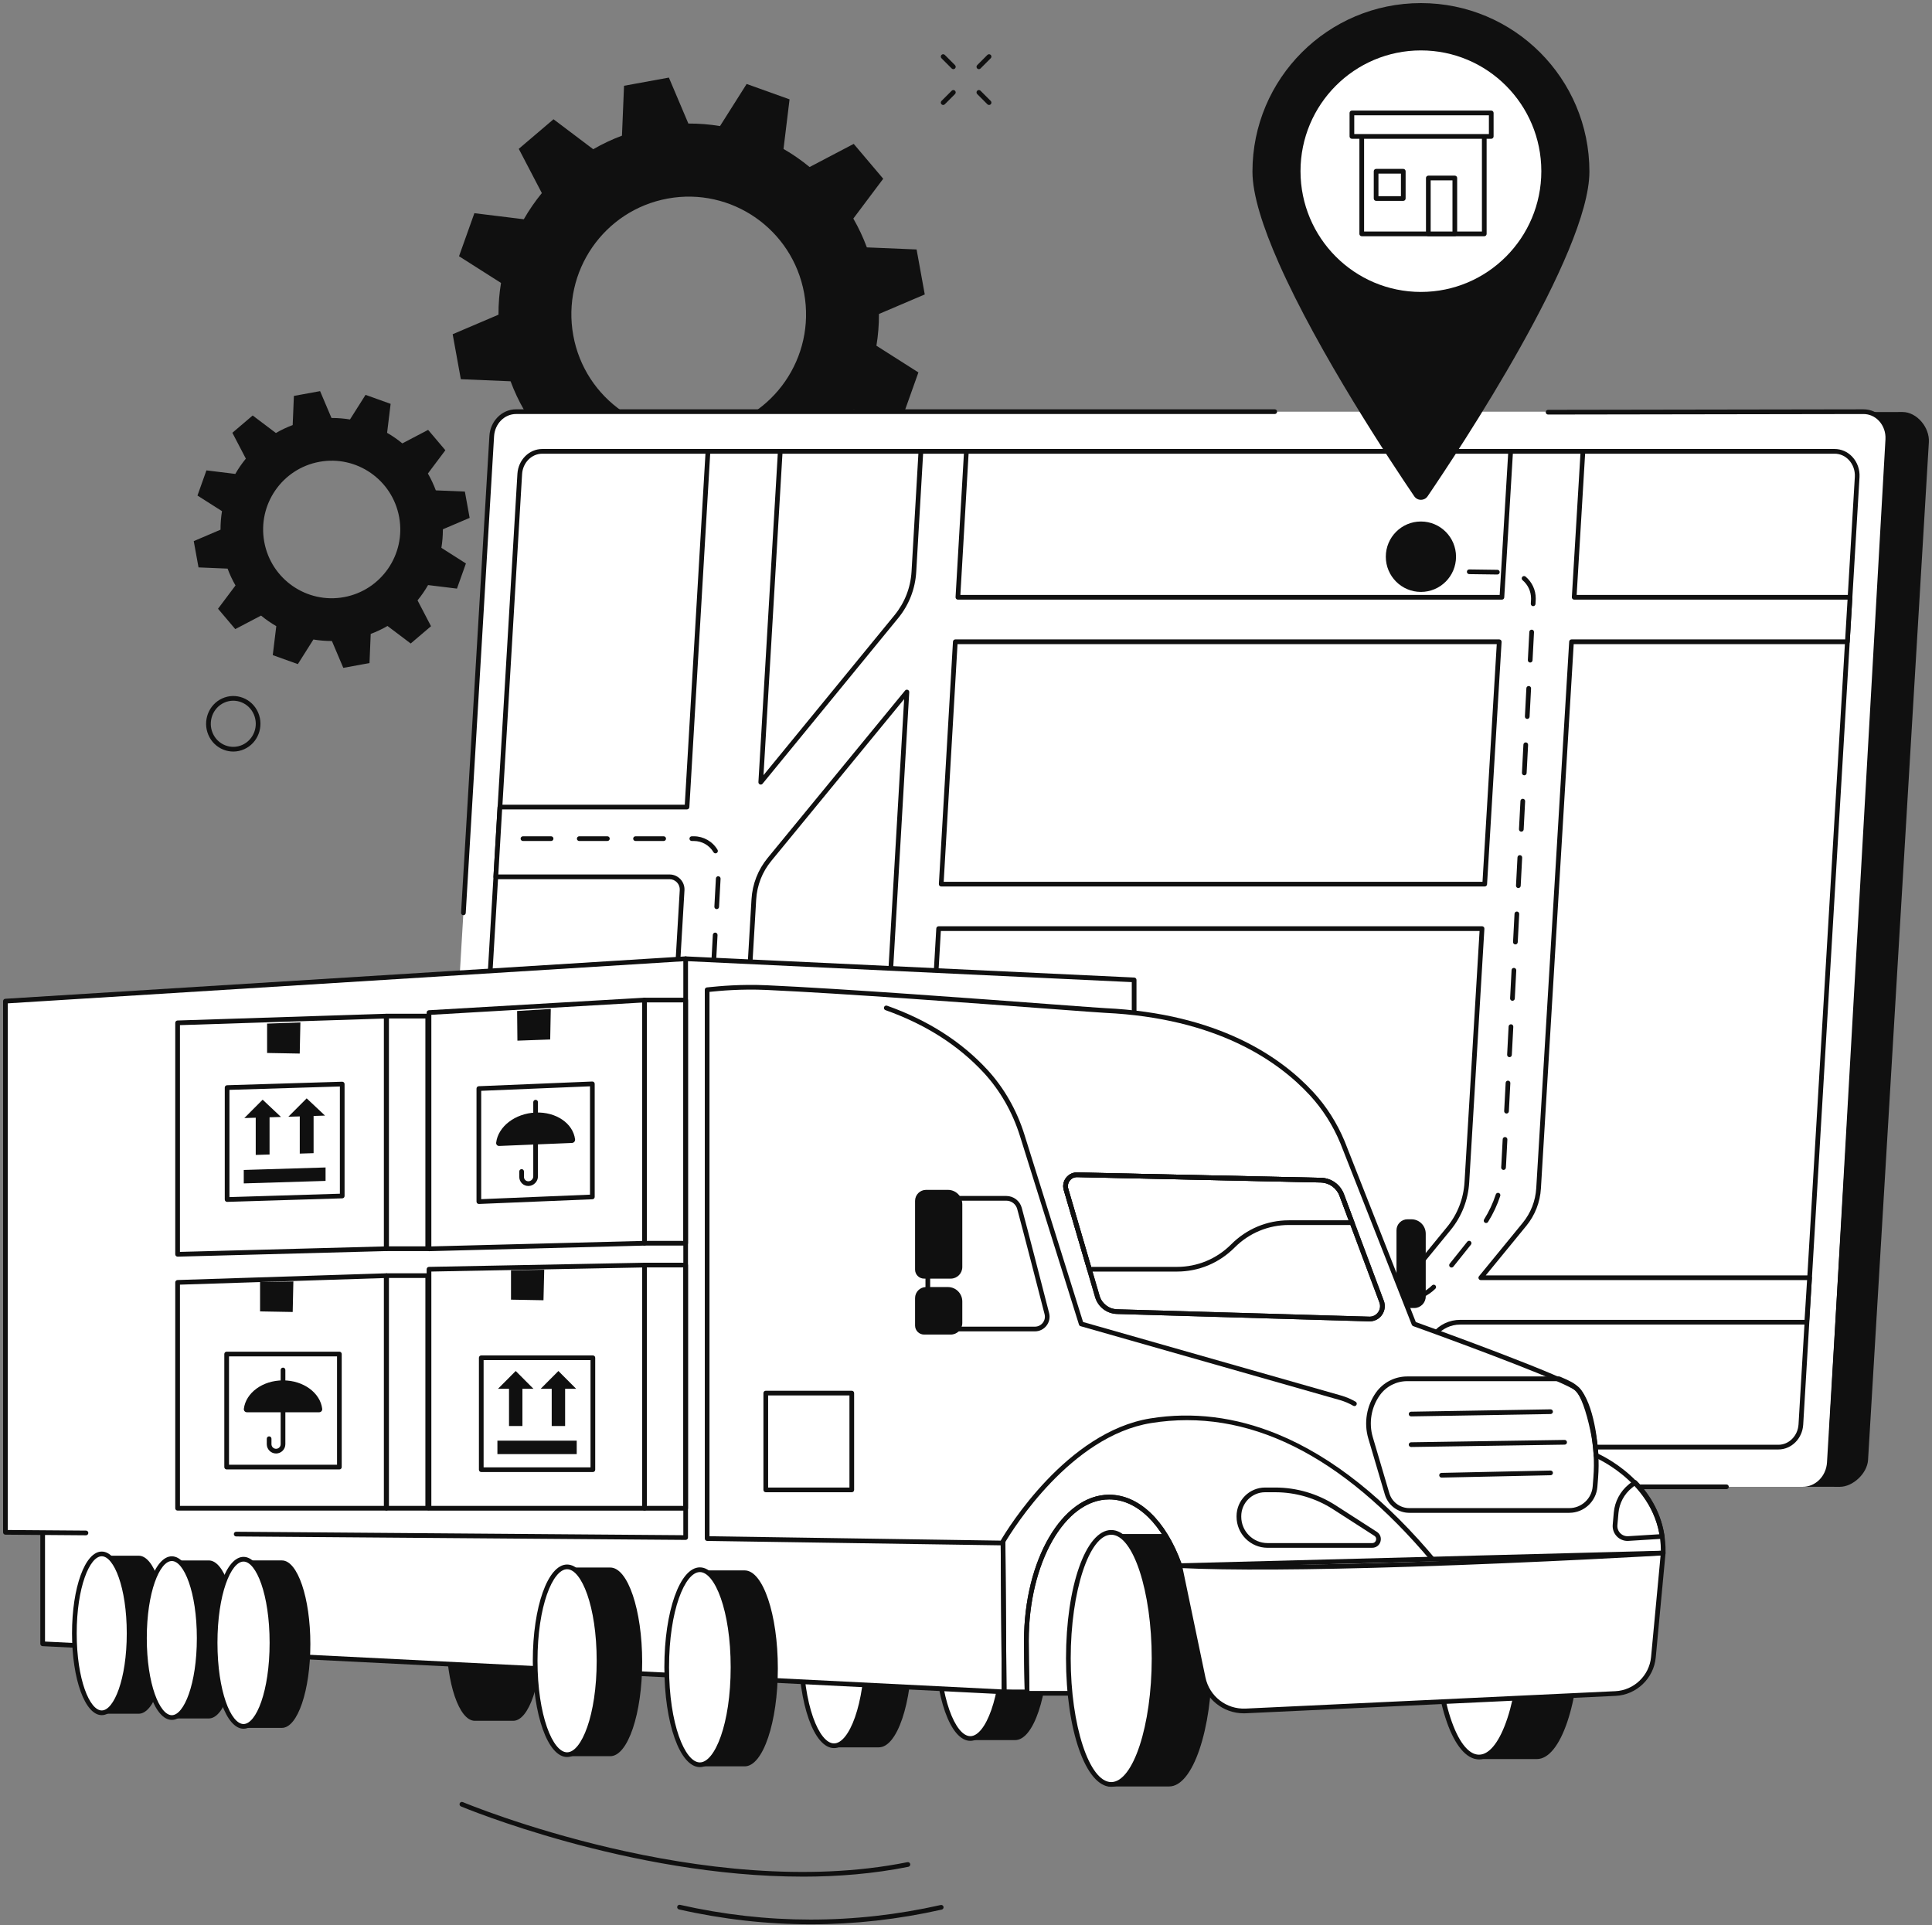 <svg width="294" height="293" viewBox="0 0 294 293" fill="none" xmlns="http://www.w3.org/2000/svg">
<rect x="0" y="0" width="294" height="293" fill="#808080" stroke="none"/>
<g clip-path="url(#clip0_34_738)">
<path d="M71.467 78.806L70.741 74.807L66.318 74.622C65.985 73.726 65.582 72.869 65.114 72.059L67.772 68.516L65.149 65.417L61.225 67.474C60.497 66.875 59.722 66.337 58.906 65.866L59.443 61.458L55.627 60.089L53.258 63.833C52.337 63.68 51.396 63.605 50.443 63.608L48.71 59.522L44.723 60.25L44.539 64.686C43.645 65.02 42.791 65.425 41.984 65.894L38.451 63.228L35.361 65.859L37.412 69.794C36.815 70.524 36.276 71.302 35.808 72.12L31.413 71.582L30.048 75.41L33.782 77.785C33.629 78.709 33.554 79.653 33.557 80.608L29.483 82.346L30.209 86.345L34.633 86.531C34.965 87.427 35.368 88.283 35.837 89.093L33.178 92.637L35.802 95.736L39.725 93.678C40.453 94.279 41.229 94.816 42.044 95.287L41.507 99.695L45.324 101.064L47.693 97.319C48.613 97.472 49.554 97.548 50.507 97.546L52.24 101.633L56.227 100.904L56.412 96.468C57.305 96.134 58.159 95.73 58.967 95.26L62.5 97.926L65.59 95.295L63.538 91.36C64.137 90.63 64.672 89.852 65.142 89.034L69.537 89.572L70.902 85.745L67.168 83.369C67.321 82.445 67.396 81.501 67.394 80.546L71.469 78.808L71.467 78.806ZM52.345 90.871C46.676 91.906 41.243 88.138 40.211 82.45C39.179 76.764 42.936 71.315 48.607 70.278C54.276 69.243 59.709 73.012 60.743 78.699C61.775 84.385 58.017 89.834 52.347 90.871H52.345Z" fill="#101010"/>
<path d="M140.725 44.807L139.482 37.963L131.913 37.646C131.343 36.113 130.655 34.648 129.854 33.262L134.403 27.2L129.914 21.895L123.2 25.418C121.956 24.391 120.628 23.471 119.231 22.664L120.15 15.12L113.619 12.778L109.567 19.186C107.992 18.922 106.381 18.795 104.75 18.799L101.786 11.807L94.962 13.053L94.647 20.645C93.119 21.216 91.657 21.907 90.276 22.71L84.231 18.148L78.943 22.65L82.455 29.384C81.431 30.631 80.513 31.964 79.709 33.365L72.187 32.443L69.852 38.993L76.241 43.057C75.978 44.637 75.851 46.252 75.856 47.889L68.884 50.862L70.126 57.706L77.695 58.022C78.266 59.556 78.954 61.021 79.755 62.406L75.206 68.469L79.695 73.773L86.408 70.25C87.652 71.277 88.981 72.198 90.378 73.004L89.459 80.548L95.989 82.89L100.042 76.482C101.617 76.746 103.227 76.874 104.858 76.869L107.823 83.862L114.647 82.615L114.962 75.024C116.491 74.452 117.952 73.762 119.334 72.958L125.379 77.521L130.668 73.019L127.155 66.285C128.18 65.037 129.097 63.705 129.901 62.304L137.423 63.225L139.758 56.675L133.369 52.611C133.632 51.031 133.759 49.416 133.755 47.78L140.726 44.807H140.725ZM108.004 65.453C98.302 67.224 89.006 60.775 87.238 51.044C85.472 41.313 91.902 31.989 101.604 30.216C111.306 28.444 120.602 34.894 122.37 44.625C124.137 54.356 117.706 63.679 108.004 65.453Z" fill="#101010"/>
<path d="M123.379 292.833C116.679 292.833 109.981 292.079 103.326 290.572C103.133 290.529 103.014 290.337 103.057 290.144C103.1 289.951 103.291 289.831 103.484 289.874C116.649 292.857 129.995 292.866 143.151 289.9C143.345 289.855 143.535 289.978 143.578 290.17C143.621 290.363 143.5 290.555 143.308 290.598C136.698 292.088 130.04 292.833 123.38 292.833H123.379Z" fill="#101010"/>
<path d="M122.141 285.581C95.765 285.581 70.451 275.025 70.147 274.897C69.965 274.821 69.881 274.611 69.957 274.429C70.034 274.247 70.244 274.163 70.426 274.239C70.79 274.394 107.227 289.583 138.09 283.381C138.283 283.341 138.471 283.467 138.511 283.662C138.549 283.855 138.425 284.044 138.23 284.084C132.96 285.143 127.526 285.584 122.141 285.584V285.581Z" fill="#101010"/>
<path d="M35.501 114.371C35.002 114.371 34.504 114.278 34.024 114.091C32.982 113.685 32.16 112.887 31.711 111.843C30.795 109.712 31.745 107.215 33.83 106.277C34.833 105.825 35.948 105.797 36.974 106.196C38.016 106.602 38.838 107.401 39.287 108.444C40.203 110.575 39.253 113.072 37.168 114.01C36.635 114.251 36.068 114.371 35.501 114.371ZM35.498 106.632C35.029 106.632 34.562 106.731 34.123 106.929C32.393 107.709 31.605 109.786 32.367 111.559C32.74 112.425 33.42 113.088 34.284 113.423C35.13 113.753 36.049 113.729 36.875 113.356C38.607 112.577 39.394 110.5 38.631 108.727C38.258 107.861 37.578 107.199 36.714 106.862C36.319 106.709 35.908 106.632 35.498 106.632Z" fill="#101010"/>
<path d="M145.075 10.525C144.984 10.525 144.892 10.49 144.823 10.42L143.27 8.864C143.13 8.725 143.13 8.498 143.27 8.357C143.41 8.217 143.635 8.217 143.775 8.357L145.328 9.913C145.468 10.052 145.468 10.279 145.328 10.42C145.258 10.49 145.167 10.525 145.076 10.525H145.075Z" fill="#101010"/>
<path d="M150.51 15.975C150.419 15.975 150.327 15.939 150.258 15.869L148.705 14.313C148.565 14.174 148.565 13.947 148.705 13.807C148.845 13.666 149.07 13.666 149.21 13.807L150.763 15.363C150.903 15.502 150.903 15.729 150.763 15.869C150.693 15.939 150.602 15.975 150.511 15.975H150.51Z" fill="#101010"/>
<path d="M143.522 15.975C143.431 15.975 143.339 15.939 143.27 15.869C143.13 15.729 143.13 15.502 143.27 15.363L144.823 13.807C144.963 13.666 145.188 13.666 145.328 13.807C145.468 13.947 145.468 14.174 145.328 14.313L143.775 15.869C143.705 15.939 143.614 15.975 143.523 15.975H143.522Z" fill="#101010"/>
<path d="M148.957 10.525C148.866 10.525 148.773 10.49 148.705 10.42C148.565 10.279 148.565 10.052 148.705 9.913L150.258 8.357C150.398 8.217 150.623 8.217 150.763 8.357C150.903 8.498 150.903 8.725 150.763 8.864L149.21 10.42C149.14 10.49 149.049 10.525 148.958 10.525H148.957Z" fill="#101010"/>
<path d="M279.984 226.26L75.521 225.875C73.384 225.875 71.691 223.939 71.828 221.651L81.079 66.792C81.203 64.701 82.82 63.075 84.773 63.075L289.523 62.699C291.661 62.699 293.659 65.009 293.522 67.297L284.27 222.156C284.146 224.247 281.937 226.26 279.984 226.26Z" fill="#101010"/>
<path d="M274.328 226.26H69.273C67.135 226.26 65.442 224.324 65.579 222.036L74.83 66.366C74.954 64.275 76.571 62.648 78.524 62.648H283.579C285.717 62.648 287.41 64.585 287.273 66.873L278.021 222.543C277.897 224.634 276.28 226.26 274.328 226.26Z" fill="white"/>
<path d="M171.905 226.618H139.156C138.959 226.618 138.799 226.458 138.799 226.26C138.799 226.062 138.959 225.902 139.156 225.902H171.905C172.103 225.902 172.262 226.062 172.262 226.26C172.262 226.458 172.103 226.618 171.905 226.618Z" fill="#101010"/>
<path d="M262.719 226.618H186.939C186.741 226.618 186.582 226.458 186.582 226.26C186.582 226.062 186.741 225.902 186.939 225.902H262.719C262.916 225.902 263.076 226.062 263.076 226.26C263.076 226.458 262.916 226.618 262.719 226.618Z" fill="#101010"/>
<path d="M278.708 218.246C278.708 218.246 278.694 218.246 278.687 218.246C278.49 218.235 278.34 218.065 278.351 217.869L286.918 66.852C286.98 65.806 286.618 64.783 285.927 64.045C285.298 63.376 284.463 63.007 283.579 63.007L235.577 63.083C235.379 63.083 235.22 62.924 235.22 62.726C235.22 62.528 235.379 62.368 235.577 62.368L283.58 62.291C284.664 62.291 285.683 62.74 286.448 63.555C287.274 64.435 287.704 65.651 287.631 66.894L279.065 217.909C279.054 218.099 278.897 218.246 278.71 218.246H278.708Z" fill="#101010"/>
<path d="M70.518 139.274C70.518 139.274 70.504 139.274 70.496 139.274C70.3 139.263 70.149 139.094 70.162 138.896L74.474 66.344C74.609 64.07 76.388 62.289 78.524 62.289H193.982C194.18 62.289 194.339 62.449 194.339 62.647C194.339 62.845 194.18 63.005 193.982 63.005H78.524C76.766 63.005 75.299 64.491 75.186 66.387L70.874 138.939C70.862 139.129 70.705 139.276 70.518 139.276V139.274Z" fill="#101010"/>
<path d="M270.623 220.218H73.948C71.968 220.218 70.4 218.425 70.526 216.305L79.094 72.128C79.209 70.192 80.708 68.684 82.516 68.684H279.19C281.17 68.684 282.738 70.476 282.612 72.594L274.044 216.772C273.929 218.708 272.43 220.216 270.623 220.216V220.218Z" fill="white"/>
<path d="M270.623 220.576H73.948C72.938 220.576 71.987 220.158 71.273 219.397C70.502 218.578 70.101 217.443 70.169 216.285L78.737 72.108C78.863 69.988 80.523 68.328 82.516 68.328H279.191C280.2 68.328 281.151 68.747 281.865 69.507C282.636 70.327 283.037 71.461 282.969 72.619L274.401 216.796C274.275 218.916 272.615 220.576 270.623 220.576ZM82.516 69.044C80.9 69.044 79.553 70.408 79.449 72.151L70.881 216.328C70.824 217.29 71.157 218.23 71.793 218.907C72.371 219.522 73.135 219.861 73.948 219.861H270.623C272.238 219.861 273.585 218.496 273.689 216.753L282.257 72.576C282.314 71.614 281.981 70.675 281.346 69.998C280.767 69.382 280.003 69.044 279.191 69.044H82.516Z" fill="#101010"/>
<path d="M239.144 97.661H281.123L281.527 90.894H239.551L240.881 68.686H229.882L228.552 90.894H145.769L147.061 68.686H140.139L139.075 86.991C138.928 89.499 137.993 91.897 136.403 93.838L115.77 119.039L118.737 68.686H107.738L104.548 122.814H76.076L75.453 133.435H101.893C102.993 133.435 103.868 134.365 103.802 135.467L102.37 159.768C102.243 161.944 102.775 164.107 103.898 165.972L107.6 172.118H91.818C89.717 172.118 87.981 173.76 87.858 175.864L86.778 194.441H71.824L71.369 201.208H86.385L85.279 220.218H92.202L93.307 201.208H125.096L136.529 220.218H147.528L136.094 201.208H208.802L193.237 220.218H204.235L218.276 203.069C219.242 201.892 220.68 201.208 222.201 201.208H274.945L275.372 194.441H225.342L231.986 186.327C233.262 184.767 234.015 182.845 234.136 180.832L239.146 97.66L239.144 97.661ZM228.146 97.661L225.935 134.547H143.229L145.374 97.661H228.146ZM115.113 166.334C113.849 164.233 113.248 161.799 113.393 159.348L114.717 136.876C114.849 134.641 115.684 132.505 117.103 130.775L138.007 105.311L134.385 167.569C134.237 170.124 132.128 172.119 129.576 172.119H118.597L115.113 166.334ZM93.701 194.442L94.489 180.895C94.554 179.767 95.486 178.885 96.614 178.885H111.671L121.028 194.442H93.702H93.701ZM129.855 190.835L122.668 178.887H133.936C137.726 178.887 140.852 175.913 141.055 172.119H141.045L142.837 141.314H225.532L223.219 179.923C223.064 182.505 222.099 184.972 220.463 186.97L214.345 194.442H136.227C133.619 194.442 131.203 193.073 129.857 190.835H129.855Z" fill="white"/>
<path d="M204.234 220.578H193.235C193.097 220.578 192.972 220.498 192.912 220.374C192.853 220.249 192.87 220.101 192.96 219.994L208.046 201.568H136.725L147.832 220.035C147.899 220.145 147.901 220.284 147.837 220.396C147.773 220.508 147.656 220.578 147.527 220.578H136.528C136.402 220.578 136.287 220.513 136.222 220.406L124.892 201.568H93.64L92.554 220.241C92.543 220.43 92.386 220.578 92.197 220.578H85.274C85.176 220.578 85.082 220.538 85.015 220.467C84.948 220.395 84.913 220.299 84.918 220.2L86.001 201.568H71.362C71.264 201.568 71.17 201.527 71.101 201.455C71.034 201.383 70.999 201.286 71.006 201.187L71.461 194.419C71.474 194.231 71.63 194.085 71.818 194.085H86.436L87.496 175.845C87.63 173.556 89.526 171.762 91.813 171.762H106.961L103.588 166.159C102.422 164.223 101.875 162.007 102.009 159.75L103.441 135.449C103.466 135.014 103.317 134.602 103.02 134.285C102.723 133.969 102.321 133.795 101.886 133.795H75.447C75.348 133.795 75.254 133.755 75.187 133.683C75.12 133.611 75.085 133.515 75.09 133.416L75.713 122.796C75.724 122.607 75.88 122.458 76.069 122.458H104.206L107.375 68.667C107.386 68.477 107.543 68.33 107.732 68.33H118.731C118.83 68.33 118.924 68.37 118.99 68.442C119.057 68.514 119.092 68.61 119.088 68.709L116.185 117.963L136.123 93.614C137.675 91.717 138.571 89.422 138.713 86.972L139.777 68.667C139.788 68.479 139.945 68.33 140.134 68.33H147.057C147.155 68.33 147.249 68.37 147.316 68.442C147.383 68.514 147.418 68.61 147.413 68.709L146.144 90.538H228.213L229.524 68.667C229.535 68.479 229.691 68.33 229.88 68.33H240.879C240.978 68.33 241.072 68.372 241.139 68.442C241.206 68.514 241.241 68.61 241.234 68.709L239.927 90.538H281.524C281.623 90.538 281.717 90.578 281.784 90.65C281.851 90.722 281.886 90.818 281.881 90.917L281.476 97.684C281.465 97.873 281.309 98.022 281.119 98.022H239.477L234.487 180.857C234.361 182.96 233.589 184.931 232.257 186.557L226.093 194.085H275.368C275.466 194.085 275.56 194.127 275.627 194.199C275.694 194.271 275.729 194.368 275.723 194.467L275.296 201.235C275.285 201.423 275.129 201.57 274.939 201.57H222.195C220.776 201.57 219.447 202.201 218.547 203.3L204.505 220.449C204.438 220.532 204.336 220.58 204.229 220.58L204.234 220.578ZM193.99 219.863H204.065L217.999 202.843C219.035 201.578 220.565 200.851 222.2 200.851H274.608L274.99 194.801H225.339C225.201 194.801 225.075 194.721 225.016 194.597C224.957 194.472 224.974 194.323 225.064 194.216L231.707 186.102C232.943 184.592 233.659 182.763 233.777 180.812L238.788 97.64C238.799 97.451 238.955 97.304 239.145 97.304H280.787L281.148 91.252H239.551C239.452 91.252 239.358 91.211 239.291 91.141C239.224 91.069 239.189 90.973 239.194 90.874L240.502 69.044H230.218L228.907 90.915C228.896 91.104 228.74 91.252 228.55 91.252H145.768C145.669 91.252 145.575 91.213 145.508 91.141C145.441 91.069 145.406 90.973 145.411 90.874L146.681 69.044H140.473L139.428 87.012C139.277 89.613 138.326 92.053 136.678 94.066L116.044 119.266C115.947 119.386 115.781 119.429 115.637 119.372C115.494 119.316 115.402 119.172 115.411 119.017L118.357 69.043H108.073L104.903 122.834C104.892 123.024 104.736 123.171 104.546 123.171H76.41L75.829 133.076H101.89C102.522 133.076 103.108 133.33 103.543 133.792C103.976 134.254 104.194 134.856 104.158 135.488L102.726 159.788C102.602 161.9 103.113 163.975 104.204 165.785L107.906 171.931C107.973 172.042 107.974 172.181 107.911 172.292C107.847 172.404 107.729 172.475 107.6 172.475H91.818C89.908 172.475 88.325 173.971 88.215 175.884L87.135 194.461C87.124 194.649 86.968 194.798 86.778 194.798H72.157L71.749 200.848H86.385C86.483 200.848 86.577 200.888 86.644 200.96C86.711 201.032 86.746 201.128 86.742 201.227L85.658 219.858H91.866L92.952 201.185C92.963 200.997 93.119 200.848 93.309 200.848H125.099C125.225 200.848 125.34 200.913 125.405 201.021L136.735 219.858H146.899L135.792 201.391C135.725 201.281 135.723 201.142 135.787 201.03C135.851 200.918 135.969 200.848 136.098 200.848H208.805C208.944 200.848 209.068 200.928 209.129 201.052C209.188 201.177 209.17 201.326 209.081 201.433L193.995 219.858L193.99 219.863ZM214.341 194.801H136.224C133.508 194.801 130.95 193.352 129.548 191.021L122.361 179.071C122.294 178.961 122.292 178.822 122.356 178.71C122.42 178.598 122.538 178.528 122.667 178.528H133.935C137.507 178.528 140.461 175.745 140.692 172.177C140.687 172.152 140.685 172.125 140.687 172.098L142.479 141.293C142.49 141.104 142.646 140.955 142.836 140.955H225.53C225.629 140.955 225.723 140.995 225.79 141.067C225.857 141.139 225.892 141.235 225.886 141.334L223.573 179.943C223.412 182.618 222.432 185.126 220.736 187.196L214.618 194.668C214.551 194.752 214.449 194.799 214.342 194.799L214.341 194.801ZM130.158 190.65C131.432 192.769 133.756 194.085 136.224 194.085H214.173L220.185 186.744C221.784 184.792 222.709 182.426 222.861 179.903L225.151 141.673H143.172L141.404 172.061C141.408 172.086 141.41 172.112 141.408 172.139C141.195 176.123 137.912 179.245 133.933 179.245H123.298L130.158 190.652V190.65ZM121.025 194.801H93.699C93.6 194.801 93.506 194.761 93.439 194.689C93.373 194.617 93.338 194.521 93.342 194.422L94.131 180.876C94.207 179.56 95.297 178.529 96.611 178.529H111.668C111.794 178.529 111.909 178.595 111.974 178.702L121.33 194.259C121.397 194.37 121.399 194.509 121.335 194.62C121.271 194.732 121.154 194.803 121.025 194.803V194.801ZM94.077 194.085H120.392L111.466 179.245H96.611C95.674 179.245 94.897 179.98 94.843 180.918L94.077 194.085ZM129.575 172.478H118.595C118.47 172.478 118.355 172.412 118.29 172.305L114.806 166.52C113.498 164.348 112.885 161.86 113.035 159.328L114.358 136.856C114.495 134.528 115.349 132.348 116.826 130.549L137.73 105.083C137.828 104.963 137.993 104.922 138.137 104.977C138.28 105.033 138.371 105.177 138.363 105.332L134.741 167.591C134.581 170.331 132.313 172.478 129.575 172.478ZM118.798 171.762H129.575C131.936 171.762 133.89 169.91 134.029 167.549L137.587 106.387L117.378 131.004C115.997 132.685 115.199 134.723 115.072 136.898L113.748 159.369C113.608 161.756 114.185 164.102 115.419 166.15L118.799 171.762H118.798ZM225.935 134.905H143.229C143.13 134.905 143.036 134.865 142.969 134.794C142.902 134.722 142.867 134.626 142.872 134.527L145.018 97.641C145.029 97.453 145.185 97.304 145.375 97.304H228.146C228.245 97.304 228.339 97.346 228.405 97.416C228.472 97.488 228.507 97.584 228.503 97.683L226.292 134.568C226.281 134.757 226.124 134.905 225.935 134.905ZM143.606 134.19H225.599L227.767 98.02H145.711L143.606 134.19Z" fill="#101010"/>
<path d="M132.753 198.176C131.313 198.176 129.938 197.729 128.775 196.884C128.616 196.767 128.581 196.544 128.696 196.384C128.812 196.224 129.033 196.187 129.194 196.304C130.233 197.06 131.462 197.461 132.751 197.461H133.008C133.205 197.461 133.364 197.62 133.364 197.819C133.364 198.017 133.205 198.176 133.008 198.176H132.751H132.753ZM137.292 198.168C137.095 198.168 136.936 198.009 136.936 197.811C136.936 197.613 137.095 197.453 137.292 197.453L141.576 197.446C141.773 197.446 141.932 197.606 141.932 197.804C141.932 198.002 141.773 198.162 141.576 198.162L137.292 198.168ZM145.857 198.154C145.66 198.154 145.5 197.994 145.5 197.796C145.5 197.598 145.66 197.438 145.857 197.438L150.14 197.432C150.338 197.432 150.497 197.592 150.497 197.79C150.497 197.988 150.338 198.148 150.14 198.148L145.857 198.154ZM154.422 198.141C154.224 198.141 154.065 197.982 154.065 197.783C154.065 197.585 154.224 197.426 154.422 197.426L158.705 197.419C158.903 197.419 159.062 197.579 159.062 197.777C159.062 197.975 158.903 198.135 158.705 198.135L154.422 198.141ZM162.987 198.127C162.789 198.127 162.63 197.967 162.63 197.769C162.63 197.571 162.789 197.411 162.987 197.411L167.27 197.405C167.467 197.405 167.627 197.565 167.627 197.763C167.627 197.961 167.467 198.121 167.27 198.121L162.987 198.127ZM171.552 198.113C171.354 198.113 171.195 197.953 171.195 197.755C171.195 197.557 171.354 197.397 171.552 197.397L175.835 197.39C176.032 197.39 176.192 197.55 176.192 197.748C176.192 197.946 176.032 198.106 175.835 198.106L171.552 198.113ZM180.116 198.098C179.919 198.098 179.76 197.938 179.76 197.74C179.76 197.542 179.919 197.382 180.116 197.382L184.4 197.376C184.597 197.376 184.756 197.536 184.756 197.734C184.756 197.932 184.597 198.092 184.4 198.092L180.116 198.098ZM188.681 198.084C188.484 198.084 188.324 197.924 188.324 197.726C188.324 197.528 188.484 197.368 188.681 197.368L192.964 197.362C193.162 197.362 193.321 197.521 193.321 197.72C193.321 197.918 193.162 198.077 192.964 198.077L188.681 198.084ZM197.246 198.069C197.048 198.069 196.889 197.91 196.889 197.712C196.889 197.513 197.048 197.354 197.246 197.354L201.529 197.347C201.727 197.347 201.886 197.507 201.886 197.705C201.886 197.903 201.727 198.063 201.529 198.063L197.246 198.069ZM205.811 198.055C205.613 198.055 205.454 197.895 205.454 197.697C205.454 197.499 205.613 197.339 205.811 197.338L210.094 197.331C210.291 197.331 210.451 197.491 210.451 197.689C210.451 197.887 210.291 198.047 210.094 198.047L205.811 198.053V198.055ZM214.374 198.01C214.192 198.01 214.038 197.873 214.019 197.688C214 197.491 214.141 197.315 214.339 197.296C215.688 197.16 216.961 196.56 217.924 195.604C218.065 195.465 218.291 195.467 218.429 195.608C218.568 195.748 218.566 195.975 218.426 196.114C217.346 197.184 215.921 197.857 214.411 198.01C214.398 198.01 214.387 198.012 214.374 198.012V198.01ZM126.384 193.582C126.263 193.582 126.144 193.519 126.077 193.406L123.89 189.712C123.79 189.543 123.845 189.323 124.014 189.222C124.183 189.12 124.403 189.177 124.503 189.347L126.69 193.04C126.791 193.21 126.735 193.43 126.566 193.531C126.509 193.564 126.447 193.582 126.384 193.582ZM220.884 192.892C220.806 192.892 220.728 192.866 220.661 192.813C220.506 192.69 220.483 192.465 220.605 192.31L223.283 188.957C223.405 188.803 223.63 188.776 223.785 188.901C223.937 189.024 223.963 189.249 223.84 189.404L221.163 192.757C221.093 192.845 220.989 192.892 220.884 192.892ZM122.01 186.196C121.888 186.196 121.77 186.134 121.703 186.02L119.516 182.327C119.416 182.157 119.471 181.937 119.64 181.836C119.809 181.736 120.029 181.791 120.129 181.961L122.316 185.654C122.417 185.824 122.361 186.044 122.192 186.145C122.135 186.178 122.073 186.196 122.01 186.196ZM226.144 186.116C226.078 186.116 226.013 186.099 225.954 186.062C225.787 185.956 225.736 185.736 225.841 185.568C226.583 184.38 227.184 183.102 227.62 181.768C227.682 181.581 227.883 181.477 228.071 181.539C228.257 181.601 228.359 181.803 228.299 181.991C227.843 183.378 227.219 184.709 226.446 185.947C226.378 186.055 226.261 186.115 226.144 186.115V186.116ZM117.636 178.809C117.515 178.809 117.396 178.746 117.329 178.633L115.142 174.939C115.042 174.77 115.097 174.55 115.266 174.449C115.435 174.347 115.655 174.404 115.755 174.573L117.942 178.267C118.043 178.437 117.987 178.657 117.818 178.758C117.761 178.791 117.699 178.809 117.636 178.809ZM228.797 178.035C228.788 178.035 228.78 178.035 228.77 178.035C228.574 178.021 228.426 177.849 228.44 177.652C228.45 177.526 228.458 177.398 228.466 177.272L228.67 173.372C228.681 173.176 228.832 173.019 229.046 173.033C229.243 173.045 229.393 173.212 229.383 173.41L229.18 177.312C229.172 177.444 229.164 177.575 229.154 177.706C229.14 177.895 228.984 178.037 228.799 178.037L228.797 178.035ZM113.263 171.421C113.14 171.421 113.022 171.359 112.955 171.246L110.768 167.552C110.668 167.383 110.723 167.162 110.892 167.062C111.061 166.959 111.281 167.017 111.381 167.186L113.568 170.88C113.669 171.049 113.613 171.27 113.444 171.37C113.387 171.404 113.325 171.421 113.263 171.421ZM229.253 169.456C229.253 169.456 229.24 169.456 229.234 169.456C229.036 169.445 228.886 169.277 228.896 169.079L229.121 164.79C229.13 164.593 229.288 164.44 229.496 164.451C229.694 164.462 229.844 164.63 229.834 164.828L229.61 169.118C229.6 169.308 229.442 169.456 229.253 169.456ZM109.041 163.956C108.9 163.956 108.766 163.871 108.71 163.732C108.162 162.368 107.82 160.933 107.691 159.468C107.673 159.272 107.818 159.098 108.014 159.08C108.213 159.059 108.384 159.208 108.401 159.404C108.524 160.799 108.85 162.165 109.371 163.464C109.444 163.647 109.357 163.855 109.174 163.929C109.131 163.946 109.084 163.954 109.04 163.954L109.041 163.956ZM229.704 160.877C229.704 160.877 229.691 160.877 229.684 160.877C229.487 160.866 229.337 160.698 229.347 160.5L229.571 156.211C229.583 156.014 229.743 155.864 229.947 155.872C230.145 155.883 230.295 156.051 230.285 156.249L230.06 160.539C230.051 160.729 229.893 160.877 229.704 160.877ZM108.134 155.503C108.134 155.503 108.121 155.503 108.114 155.503C107.918 155.492 107.767 155.324 107.778 155.126L108.011 150.838C108.022 150.641 108.194 150.488 108.387 150.501C108.583 150.512 108.734 150.68 108.724 150.878L108.492 155.166C108.481 155.356 108.325 155.505 108.135 155.505L108.134 155.503ZM230.154 152.298C230.154 152.298 230.142 152.298 230.135 152.298C229.938 152.287 229.788 152.119 229.798 151.921L230.022 147.632C230.033 147.433 230.186 147.277 230.398 147.293C230.596 147.304 230.745 147.472 230.736 147.67L230.511 151.959C230.502 152.15 230.344 152.298 230.154 152.298ZM108.599 146.925C108.599 146.925 108.586 146.925 108.58 146.925C108.384 146.914 108.232 146.746 108.243 146.548L108.476 142.259C108.487 142.062 108.654 141.909 108.852 141.92C109.048 141.931 109.199 142.099 109.19 142.297L108.957 146.587C108.947 146.777 108.79 146.925 108.602 146.925H108.599ZM230.604 143.721C230.604 143.721 230.591 143.721 230.584 143.721C230.387 143.709 230.237 143.542 230.247 143.344L230.471 139.054C230.482 138.858 230.642 138.703 230.847 138.715C231.045 138.727 231.194 138.894 231.185 139.092L230.96 143.382C230.951 143.572 230.793 143.721 230.604 143.721ZM109.064 138.348C109.064 138.348 109.051 138.348 109.045 138.348C108.849 138.337 108.697 138.169 108.709 137.971L108.941 133.683C108.952 133.486 109.124 133.323 109.317 133.346C109.513 133.357 109.664 133.525 109.653 133.723L109.421 138.011C109.411 138.201 109.253 138.349 109.065 138.349L109.064 138.348ZM231.053 135.141C231.053 135.141 231.04 135.141 231.034 135.141C230.836 135.13 230.686 134.963 230.696 134.764L230.921 130.475C230.932 130.278 231.094 130.125 231.296 130.136C231.494 130.147 231.644 130.315 231.634 130.513L231.41 134.803C231.4 134.993 231.242 135.141 231.053 135.141ZM108.884 129.863C108.761 129.863 108.643 129.801 108.576 129.687C107.955 128.634 106.813 127.981 105.596 127.981H105.274C105.077 127.981 104.918 127.821 104.918 127.623C104.918 127.425 105.077 127.265 105.274 127.265H105.596C107.065 127.265 108.441 128.053 109.19 129.321C109.29 129.492 109.234 129.711 109.064 129.812C109.006 129.845 108.944 129.861 108.882 129.861L108.884 129.863ZM100.993 127.981H96.71C96.512 127.981 96.353 127.821 96.353 127.623C96.353 127.425 96.512 127.265 96.71 127.265H100.993C101.19 127.265 101.35 127.425 101.35 127.623C101.35 127.821 101.19 127.981 100.993 127.981ZM92.428 127.981H88.145C87.947 127.981 87.788 127.821 87.788 127.623C87.788 127.425 87.947 127.265 88.145 127.265H92.428C92.625 127.265 92.785 127.425 92.785 127.623C92.785 127.821 92.625 127.981 92.428 127.981ZM83.863 127.981H79.58C79.382 127.981 79.223 127.821 79.223 127.623C79.223 127.425 79.382 127.265 79.58 127.265H83.863C84.061 127.265 84.22 127.425 84.22 127.623C84.22 127.821 84.061 127.981 83.863 127.981ZM231.505 126.562C231.505 126.562 231.492 126.562 231.486 126.562C231.288 126.551 231.139 126.383 231.148 126.185L231.373 121.896C231.382 121.699 231.54 121.549 231.749 121.557C231.946 121.568 232.096 121.736 232.086 121.934L231.862 126.224C231.852 126.414 231.695 126.562 231.505 126.562ZM231.956 117.983C231.956 117.983 231.943 117.983 231.937 117.983C231.739 117.972 231.59 117.804 231.599 117.606L231.824 113.317C231.835 113.119 231.996 112.962 232.2 112.978C232.397 112.989 232.547 113.157 232.537 113.355L232.313 117.645C232.303 117.835 232.145 117.983 231.956 117.983ZM232.407 109.404C232.407 109.404 232.394 109.404 232.388 109.404C232.19 109.393 232.04 109.225 232.05 109.027L232.274 104.738C232.284 104.541 232.44 104.386 232.65 104.399C232.848 104.41 232.998 104.578 232.988 104.776L232.763 109.065C232.754 109.256 232.596 109.404 232.407 109.404ZM232.856 100.825C232.856 100.825 232.843 100.825 232.837 100.825C232.639 100.814 232.489 100.646 232.499 100.448L232.724 96.158C232.735 95.962 232.894 95.81 233.1 95.82C233.297 95.831 233.447 95.999 233.437 96.197L233.213 100.486C233.203 100.676 233.045 100.825 232.856 100.825ZM233.307 92.246C233.307 92.246 233.294 92.246 233.287 92.246C233.09 92.235 232.94 92.067 232.95 91.869L232.982 91.265C232.985 91.2 232.986 91.136 232.986 91.07C232.986 89.998 232.515 88.985 231.693 88.293C231.542 88.167 231.523 87.94 231.648 87.789C231.774 87.637 232 87.618 232.152 87.744C233.136 88.571 233.7 89.784 233.7 91.068C233.7 91.145 233.698 91.223 233.694 91.302L233.662 91.906C233.652 92.096 233.495 92.244 233.305 92.244L233.307 92.246ZM227.861 87.427H227.856L223.574 87.37C223.377 87.367 223.219 87.205 223.222 87.007C223.225 86.811 223.385 86.654 223.579 86.654H223.584L227.865 86.712C228.063 86.715 228.221 86.876 228.217 87.074C228.214 87.271 228.055 87.427 227.861 87.427ZM219.296 87.312H219.291L215.728 87.265C215.53 87.261 215.373 87.1 215.376 86.902C215.379 86.705 215.538 86.549 215.733 86.549H215.737L219.301 86.597C219.498 86.6 219.656 86.761 219.653 86.959C219.649 87.156 219.49 87.312 219.296 87.312Z" fill="#101010"/>
<path d="M216.228 0.471C202.069 0.471 190.591 11.95 190.591 26.111C190.591 29.651 192.193 34.6 194.597 40.035C200.654 53.735 211.803 70.51 215.212 75.523C215.701 76.24 216.755 76.243 217.244 75.524C222.004 68.527 241.867 38.574 241.867 26.111C241.867 11.95 230.388 0.471 216.229 0.471L216.228 0.471Z" fill="#101010"/>
<path d="M216.226 44.426C226.346 44.426 234.549 36.199 234.549 26.049C234.549 15.9 226.346 7.672 216.226 7.672C206.107 7.672 197.904 15.9 197.904 26.049C197.904 36.199 206.107 44.426 216.226 44.426Z" fill="white"/>
<path d="M216.226 90.078C219.177 90.078 221.569 87.679 221.569 84.72C221.569 81.76 219.177 79.361 216.226 79.361C213.276 79.361 210.884 81.76 210.884 84.72C210.884 87.679 213.276 90.078 216.226 90.078Z" fill="#101010"/>
<path d="M225.868 20.244H207.222V35.592H225.868V20.244Z" fill="white"/>
<path d="M225.868 35.951H207.222C207.024 35.951 206.865 35.791 206.865 35.593V20.245C206.865 20.047 207.024 19.887 207.222 19.887H225.868C226.065 19.887 226.225 20.047 226.225 20.245V35.593C226.225 35.791 226.065 35.951 225.868 35.951ZM207.579 35.235H225.511V20.602H207.579V35.235Z" fill="#101010"/>
<path d="M221.386 27.088H217.354V35.592H221.386V27.088Z" fill="white"/>
<path d="M221.386 35.95H217.352C217.155 35.95 216.996 35.791 216.996 35.592V27.088C216.996 26.89 217.155 26.73 217.352 26.73H221.386C221.583 26.73 221.742 26.89 221.742 27.088V35.592C221.742 35.791 221.583 35.95 221.386 35.95ZM217.711 35.234H221.029V27.448H217.711V35.234Z" fill="#101010"/>
<path d="M213.541 26.061H209.406V30.208H213.541V26.061Z" fill="white"/>
<path d="M213.542 30.566H209.407C209.21 30.566 209.051 30.407 209.051 30.208V26.061C209.051 25.863 209.21 25.703 209.407 25.703H213.542C213.74 25.703 213.899 25.863 213.899 26.061V30.208C213.899 30.407 213.74 30.566 213.542 30.566ZM209.764 29.851H213.186V26.419H209.764V29.851Z" fill="#101010"/>
<path d="M226.929 17.182H205.725V20.759H226.929V17.182Z" fill="white"/>
<path d="M226.929 21.119H205.725C205.527 21.119 205.368 20.959 205.368 20.761V17.184C205.368 16.986 205.527 16.826 205.725 16.826H226.929C227.126 16.826 227.286 16.986 227.286 17.184V20.761C227.286 20.959 227.126 21.119 226.929 21.119ZM206.082 20.403H226.572V17.542H206.082V20.403Z" fill="#101010"/>
<path d="M154.481 234.986H147.66C144.873 234.986 142.614 241.698 142.614 249.894C142.614 258.089 144.873 264.804 147.66 264.804H154.481C157.269 264.804 159.527 258.091 159.527 249.895C159.527 241.699 157.269 234.986 154.481 234.986Z" fill="#101010"/>
<path d="M147.66 264.561C150.447 264.561 152.706 257.917 152.706 249.721C152.706 241.525 150.447 234.881 147.66 234.881C144.873 234.881 142.614 241.525 142.614 249.721C142.614 257.917 144.873 264.561 147.66 264.561Z" fill="white"/>
<path d="M147.66 264.919C144.631 264.919 142.257 258.245 142.257 249.721C142.257 241.198 144.631 234.523 147.66 234.523C150.69 234.523 153.063 241.198 153.063 249.721C153.063 258.245 150.69 264.919 147.66 264.919ZM147.66 235.241C145.395 235.241 142.971 241.059 142.971 249.723C142.971 258.387 145.395 264.205 147.66 264.205C149.925 264.205 152.35 258.387 152.35 249.723C152.35 241.059 149.925 235.241 147.66 235.241Z" fill="#101010"/>
<path d="M133.737 236.088H126.917C124.129 236.088 121.87 242.799 121.87 250.995C121.87 259.191 124.129 265.906 126.917 265.906H133.737C136.525 265.906 138.783 259.192 138.783 250.997C138.783 242.801 136.525 236.088 133.737 236.088Z" fill="#101010"/>
<path d="M126.915 265.665C129.702 265.665 131.961 259.02 131.961 250.824C131.961 242.629 129.702 235.984 126.915 235.984C124.128 235.984 121.869 242.629 121.869 250.824C121.869 259.02 124.128 265.665 126.915 265.665Z" fill="white"/>
<path d="M126.915 266.021C123.885 266.021 121.512 259.346 121.512 250.823C121.512 242.3 123.885 235.625 126.915 235.625C129.945 235.625 132.318 242.3 132.318 250.823C132.318 259.346 129.945 266.021 126.915 266.021ZM126.915 236.342C124.65 236.342 122.226 242.161 122.226 250.825C122.226 259.488 124.65 265.307 126.915 265.307C129.18 265.307 131.604 259.488 131.604 250.825C131.604 242.161 129.18 236.342 126.915 236.342Z" fill="#101010"/>
<path d="M78.099 236.385H72.253C69.864 236.385 67.927 242.099 67.927 249.124C67.927 256.149 69.864 261.867 72.253 261.867H78.099C80.488 261.867 82.423 256.15 82.423 249.126C82.423 242.101 80.486 236.385 78.099 236.385Z" fill="#101010"/>
<path d="M152.804 257.469L152.635 166.525L6.493 185.085V250.149L152.804 257.469Z" fill="white"/>
<path d="M152.804 257.826C152.804 257.826 152.793 257.826 152.786 257.826L6.474 250.506C6.285 250.497 6.135 250.34 6.135 250.148V185.084C6.135 184.904 6.269 184.752 6.447 184.73L152.59 166.169C152.692 166.156 152.794 166.188 152.871 166.255C152.947 166.322 152.992 166.42 152.992 166.523L153.161 257.469C153.161 257.566 153.121 257.66 153.051 257.729C152.984 257.793 152.896 257.828 152.804 257.828V257.826ZM6.85 249.808L152.447 257.093L152.28 166.931L6.85 185.401V249.81V249.808Z" fill="#101010"/>
<path d="M172.585 234.163H104.339V145.898L172.585 149.116V234.163Z" fill="white"/>
<path d="M172.585 234.522C172.388 234.522 172.228 234.362 172.228 234.164V149.457L104.323 146.256C104.126 146.246 103.975 146.078 103.984 145.882C103.994 145.684 104.164 145.53 104.357 145.542L172.603 148.759C172.792 148.769 172.944 148.925 172.944 149.117V234.165C172.944 234.363 172.784 234.523 172.587 234.523L172.585 234.522Z" fill="#101010"/>
<path d="M104.339 234.163V145.898L0.829 152.348V233.185L104.339 234.163Z" fill="white"/>
<path d="M98.079 152.184V189.19L65.282 190.042V154.091L98.079 152.184Z" fill="white"/>
<path d="M65.283 190.401C65.19 190.401 65.101 190.364 65.034 190.298C64.966 190.231 64.926 190.139 64.926 190.043V154.092C64.926 153.902 65.074 153.745 65.262 153.734L98.059 151.827C98.156 151.822 98.253 151.855 98.325 151.924C98.397 151.991 98.436 152.085 98.436 152.184V189.193C98.436 189.386 98.282 189.546 98.089 189.551L65.292 190.401H65.283ZM65.639 154.431V189.675L97.721 188.843V152.563L65.639 154.429V154.431Z" fill="#101010"/>
<path d="M104.341 152.186H98.08V189.194H104.341V152.186Z" fill="white"/>
<path d="M104.34 189.55H98.078C97.88 189.55 97.721 189.391 97.721 189.192V152.184C97.721 151.986 97.88 151.826 98.078 151.826H104.34C104.537 151.826 104.696 151.986 104.696 152.184V189.192C104.696 189.391 104.537 189.55 104.34 189.55ZM98.435 188.835H103.981V152.542H98.435V188.835Z" fill="#101010"/>
<path d="M78.691 153.85L78.736 158.365L83.726 158.186L83.815 153.537L78.691 153.85Z" fill="#101010"/>
<path d="M72.869 183.217C72.777 183.217 72.689 183.182 72.622 183.118C72.552 183.051 72.513 182.957 72.513 182.859V165.655C72.513 165.463 72.664 165.305 72.855 165.297L90.126 164.581C90.222 164.573 90.317 164.613 90.388 164.68C90.458 164.747 90.497 164.841 90.497 164.939V182.144C90.497 182.335 90.346 182.493 90.155 182.501L72.884 183.216C72.884 183.216 72.874 183.216 72.869 183.216V183.217ZM73.226 165.998V182.485L89.784 181.8V165.313L73.226 165.998Z" fill="#101010"/>
<path d="M87.047 173.929C87.328 173.918 87.544 173.662 87.511 173.387C87.213 170.969 84.639 169.175 81.507 169.306C78.376 169.435 75.8 171.442 75.504 173.886C75.47 174.165 75.685 174.402 75.967 174.389L87.049 173.931L87.047 173.929Z" fill="#101010"/>
<path d="M80.397 180.479C80.035 180.479 79.698 180.344 79.44 180.095C79.171 179.835 79.021 179.483 79.021 179.103V178.272C79.021 178.074 79.18 177.915 79.378 177.915C79.575 177.915 79.734 178.074 79.734 178.272V179.103C79.734 179.287 79.804 179.455 79.933 179.579C80.064 179.705 80.236 179.765 80.427 179.763C80.826 179.747 81.149 179.411 81.149 179.017V167.725C81.149 167.527 81.308 167.367 81.506 167.367C81.703 167.367 81.862 167.527 81.862 167.725V179.017C81.862 179.79 81.232 180.447 80.456 180.479C80.437 180.479 80.416 180.479 80.395 180.479H80.397Z" fill="#101010"/>
<path d="M98.079 192.516V229.524H65.282V193.148L98.079 192.516Z" fill="white"/>
<path d="M98.079 229.883H65.283C65.085 229.883 64.926 229.723 64.926 229.525V193.149C64.926 192.954 65.082 192.794 65.276 192.791L98.073 192.159C98.162 192.154 98.261 192.194 98.33 192.261C98.398 192.328 98.436 192.421 98.436 192.516V229.525C98.436 229.723 98.277 229.883 98.079 229.883ZM65.639 229.167H97.721V192.882L65.639 193.502V229.169V229.167Z" fill="#101010"/>
<path d="M104.341 192.516H98.08V229.524H104.341V192.516Z" fill="white"/>
<path d="M104.34 229.882H98.078C97.88 229.882 97.721 229.723 97.721 229.525V192.516C97.721 192.318 97.88 192.158 98.078 192.158H104.34C104.537 192.158 104.696 192.318 104.696 192.516V229.525C104.696 229.723 104.537 229.882 104.34 229.882ZM98.435 229.167H103.981V192.874H98.435V229.167Z" fill="#101010"/>
<path d="M77.761 193.308V197.778L82.704 197.868L82.817 193.219L77.761 193.308Z" fill="#101010"/>
<path d="M90.219 224.013H73.236C73.038 224.013 72.879 223.853 72.879 223.655V206.622C72.879 206.423 73.038 206.264 73.236 206.264H90.219C90.416 206.264 90.576 206.423 90.576 206.622V223.655C90.576 223.853 90.416 224.013 90.219 224.013ZM73.593 223.297H89.862V206.979H73.593V223.297Z" fill="#101010"/>
<path d="M87.761 219.236H75.692V221.283H87.761V219.236Z" fill="#101010"/>
<path d="M79.499 209.99H77.459V217.008H79.499V209.99Z" fill="#101010"/>
<path d="M75.776 211.346L78.479 208.635L81.181 211.346H75.776Z" fill="#101010"/>
<path d="M85.996 209.99H83.956V217.008H85.996V209.99Z" fill="#101010"/>
<path d="M82.272 211.346L84.975 208.635L87.678 211.346H82.272Z" fill="#101010"/>
<path d="M65.092 194.125H58.83V229.521H65.092V194.125Z" fill="white"/>
<path d="M65.09 229.88H58.828C58.631 229.88 58.472 229.72 58.472 229.522V194.125C58.472 193.927 58.631 193.768 58.828 193.768H65.09C65.287 193.768 65.447 193.927 65.447 194.125V229.522C65.447 229.72 65.287 229.88 65.09 229.88ZM59.185 229.164H64.732V194.483H59.185V229.164Z" fill="#101010"/>
<path d="M58.773 194.125V229.521H27.027V195.149L58.773 194.125Z" fill="white"/>
<path d="M58.773 229.88H27.027C26.829 229.88 26.67 229.72 26.67 229.522V195.149C26.67 194.956 26.823 194.798 27.016 194.791L58.761 193.767C58.857 193.756 58.951 193.801 59.021 193.868C59.091 193.935 59.129 194.028 59.129 194.125V229.522C59.129 229.72 58.97 229.88 58.773 229.88ZM27.384 229.164H58.416V194.494L27.384 195.496V229.164Z" fill="#101010"/>
<path d="M39.576 195.095V199.565L44.541 199.655L44.643 195.006L39.576 195.095Z" fill="#101010"/>
<path d="M51.645 223.616H34.491C34.294 223.616 34.134 223.456 34.134 223.258V206.053C34.134 205.855 34.294 205.695 34.491 205.695H51.645C51.842 205.695 52.001 205.855 52.001 206.053V223.258C52.001 223.456 51.842 223.616 51.645 223.616ZM34.848 222.9H51.288V206.411H34.848V222.9Z" fill="#101010"/>
<path d="M48.572 214.914C48.851 214.914 49.066 214.668 49.032 214.392C48.738 211.96 46.179 210.061 43.07 210.061C39.961 210.061 37.403 211.96 37.108 214.392C37.075 214.67 37.29 214.914 37.569 214.914H48.575H48.572Z" fill="#101010"/>
<path d="M42.011 221.189C41.232 221.189 40.597 220.554 40.597 219.771V218.94C40.597 218.742 40.756 218.582 40.953 218.582C41.151 218.582 41.31 218.742 41.31 218.94V219.771C41.31 220.157 41.624 220.474 42.011 220.474C42.398 220.474 42.71 220.159 42.71 219.771V208.479C42.71 208.281 42.87 208.121 43.067 208.121C43.265 208.121 43.424 208.281 43.424 208.479V219.771C43.424 220.552 42.79 221.189 42.011 221.189Z" fill="#101010"/>
<path d="M65.092 154.629H58.83V190.025H65.092V154.629Z" fill="white"/>
<path d="M65.09 190.384H58.828C58.631 190.384 58.472 190.224 58.472 190.026V154.629C58.472 154.431 58.631 154.271 58.828 154.271H65.09C65.287 154.271 65.447 154.431 65.447 154.629V190.026C65.447 190.224 65.287 190.384 65.09 190.384ZM59.185 189.668H64.732V154.987H59.185V189.668Z" fill="#101010"/>
<path d="M58.773 154.631V190.027L27.027 190.877V155.655L58.773 154.631Z" fill="white"/>
<path d="M27.027 191.235C26.935 191.235 26.845 191.198 26.779 191.134C26.71 191.067 26.67 190.975 26.67 190.877V155.655C26.67 155.461 26.823 155.303 27.016 155.297L58.761 154.273C58.857 154.263 58.951 154.306 59.021 154.373C59.091 154.441 59.129 154.533 59.129 154.631V190.027C59.129 190.22 58.975 190.38 58.782 190.385L27.037 191.235H27.027ZM27.384 156.001V190.51L58.416 189.679V155.001L27.384 156.003V156.001Z" fill="#101010"/>
<path d="M40.646 155.771V160.239L45.611 160.329L45.713 155.592L40.646 155.771Z" fill="#101010"/>
<path d="M34.559 182.898C34.467 182.898 34.378 182.861 34.311 182.797C34.241 182.73 34.203 182.637 34.203 182.54V165.506C34.203 165.313 34.356 165.155 34.548 165.148L52.066 164.612C52.16 164.608 52.256 164.645 52.326 164.712C52.396 164.779 52.434 164.872 52.434 164.969V182.003C52.434 182.196 52.282 182.354 52.089 182.361L34.571 182.898H34.559ZM34.916 165.853V182.171L51.721 181.656V165.338L34.916 165.853Z" fill="#101010"/>
<path d="M49.542 179.707L37.094 180.089V178.042L49.542 177.662V179.707Z" fill="#101010"/>
<path d="M38.916 175.754V168.735L41.02 168.67V175.69L38.916 175.754Z" fill="#101010"/>
<path d="M37.18 170.143L39.969 167.348L42.756 169.974L37.18 170.143Z" fill="#101010"/>
<path d="M45.617 175.551V168.531L47.721 168.467V175.485L45.617 175.551Z" fill="#101010"/>
<path d="M43.881 169.94L46.668 167.145L49.458 169.769L43.881 169.94Z" fill="#101010"/>
<path d="M92.863 238.541H86.294C83.61 238.541 81.434 245.003 81.434 252.895C81.434 260.788 83.61 267.253 86.294 267.253H92.863C95.547 267.253 97.723 260.789 97.723 252.897C97.723 245.005 95.547 238.541 92.863 238.541Z" fill="#101010"/>
<path d="M86.295 267.017C88.979 267.017 91.155 260.62 91.155 252.728C91.155 244.837 88.979 238.439 86.295 238.439C83.611 238.439 81.436 244.837 81.436 252.728C81.436 260.62 83.611 267.017 86.295 267.017Z" fill="white"/>
<path d="M86.296 267.378C83.371 267.378 81.079 260.944 81.079 252.731C81.079 244.518 83.369 238.084 86.296 238.084C89.222 238.084 91.512 244.518 91.512 252.731C91.512 260.944 89.222 267.378 86.296 267.378ZM86.296 238.8C84.121 238.8 81.794 244.398 81.794 252.731C81.794 261.064 84.121 266.662 86.296 266.662C88.47 266.662 90.799 261.064 90.799 252.731C90.799 244.398 88.47 238.8 86.296 238.8Z" fill="#101010"/>
<path d="M113.321 238.98H106.501C103.713 238.98 101.455 245.692 101.455 253.888C101.455 262.083 103.713 268.798 106.501 268.798H113.321C116.109 268.798 118.368 262.085 118.368 253.889C118.368 245.694 116.109 238.98 113.321 238.98Z" fill="#101010"/>
<path d="M106.501 268.555C109.288 268.555 111.547 261.911 111.547 253.715C111.547 245.519 109.288 238.875 106.501 238.875C103.714 238.875 101.455 245.519 101.455 253.715C101.455 261.911 103.714 268.555 106.501 268.555Z" fill="white"/>
<path d="M106.501 268.914C103.471 268.914 101.098 262.239 101.098 253.716C101.098 245.192 103.471 238.518 106.501 238.518C109.53 238.518 111.904 245.192 111.904 253.716C111.904 262.239 109.53 268.914 106.501 268.914ZM106.501 239.235C104.236 239.235 101.812 245.053 101.812 253.717C101.812 262.381 104.236 268.199 106.501 268.199C108.766 268.199 111.19 262.381 111.19 253.717C111.19 245.053 108.766 239.235 106.501 239.235Z" fill="#101010"/>
<path d="M21.111 236.744H15.48C13.18 236.744 11.315 242.09 11.315 248.766C11.315 255.442 13.18 260.791 15.48 260.791H21.111C23.411 260.791 25.276 255.444 25.276 248.768C25.276 242.091 23.411 236.744 21.111 236.744Z" fill="#101010"/>
<path d="M15.482 260.649C17.782 260.649 19.647 255.236 19.647 248.56C19.647 241.883 17.782 236.471 15.482 236.471C13.181 236.471 11.316 241.883 11.316 248.56C11.316 255.236 13.181 260.649 15.482 260.649Z" fill="white"/>
<path d="M15.482 261.007C12.946 261.007 10.96 255.54 10.96 248.56C10.96 241.58 12.946 236.113 15.482 236.113C18.018 236.113 20.004 241.58 20.004 248.56C20.004 255.54 18.018 261.007 15.482 261.007ZM15.482 236.829C13.642 236.829 11.673 241.544 11.673 248.56C11.673 255.577 13.642 260.291 15.482 260.291C17.322 260.291 19.29 255.577 19.29 248.56C19.29 241.544 17.322 236.829 15.482 236.829Z" fill="#101010"/>
<path d="M31.777 237.463H26.146C23.846 237.463 21.981 242.808 21.981 249.485C21.981 256.161 23.846 261.51 26.146 261.51H31.777C34.077 261.51 35.942 256.163 35.942 249.486C35.942 242.81 34.077 237.463 31.777 237.463Z" fill="#101010"/>
<path d="M26.146 261.371C28.447 261.371 30.311 255.959 30.311 249.282C30.311 242.606 28.447 237.193 26.146 237.193C23.846 237.193 21.981 242.606 21.981 249.282C21.981 255.959 23.846 261.371 26.146 261.371Z" fill="white"/>
<path d="M26.146 261.73C23.61 261.73 21.624 256.263 21.624 249.283C21.624 242.303 23.61 236.836 26.146 236.836C28.682 236.836 30.668 242.303 30.668 249.283C30.668 256.263 28.682 261.73 26.146 261.73ZM26.146 237.552C24.306 237.552 22.338 242.266 22.338 249.283C22.338 256.3 24.306 261.014 26.146 261.014C27.986 261.014 29.955 256.3 29.955 249.283C29.955 242.266 27.986 237.552 26.146 237.552Z" fill="#101010"/>
<path d="M42.904 237.461H37.059C34.669 237.461 32.732 243.176 32.732 250.2C32.732 257.225 34.669 262.943 37.059 262.943H42.904C45.294 262.943 47.229 257.226 47.229 250.202C47.229 243.177 45.292 237.461 42.904 237.461Z" fill="#101010"/>
<path d="M37.059 262.714C39.447 262.714 41.383 257.02 41.383 249.996C41.383 242.972 39.447 237.277 37.059 237.277C34.67 237.277 32.734 242.972 32.734 249.996C32.734 257.02 34.67 262.714 37.059 262.714Z" fill="white"/>
<path d="M37.059 263.074C34.434 263.074 32.377 257.329 32.377 249.996C32.377 242.663 34.434 236.92 37.059 236.92C39.684 236.92 41.742 242.663 41.742 249.996C41.742 257.329 39.685 263.074 37.059 263.074ZM37.059 237.636C35.142 237.636 33.091 242.603 33.091 249.996C33.091 257.39 35.142 262.359 37.059 262.359C38.975 262.359 41.028 257.392 41.028 249.996C41.028 242.601 38.976 237.636 37.059 237.636Z" fill="#101010"/>
<path d="M104.339 234.339H104.336L35.939 233.813C35.741 233.813 35.584 233.65 35.585 233.452C35.585 233.256 35.746 233.098 35.942 233.098H35.945L103.984 233.622V146.281L1.186 152.686V232.831L13.086 232.922C13.284 232.922 13.441 233.085 13.44 233.283C13.44 233.48 13.279 233.638 13.083 233.638H13.08L0.824 233.543C0.628 233.543 0.471 233.382 0.471 233.186V152.348C0.471 152.16 0.617 152.003 0.805 151.991L104.315 145.54C104.413 145.535 104.51 145.568 104.581 145.635C104.653 145.702 104.695 145.797 104.695 145.896V233.98C104.695 234.075 104.656 234.166 104.589 234.234C104.523 234.301 104.432 234.337 104.338 234.337L104.339 234.339Z" fill="#101010"/>
<path d="M150.241 225.795L154.424 229.562L155.934 257.678H179.554V225.872L150.241 225.795Z" fill="white"/>
<path d="M179.554 258.037H155.934C155.744 258.037 155.588 257.888 155.577 257.698L154.075 229.73L150 226.062C149.89 225.963 149.852 225.807 149.905 225.668C149.957 225.529 150.089 225.438 150.238 225.438L179.551 225.514C179.747 225.514 179.906 225.674 179.906 225.872V257.679C179.906 257.877 179.747 258.037 179.549 258.037H179.554ZM156.271 257.321H179.197V226.23L151.176 226.156L154.664 229.296C154.734 229.36 154.777 229.447 154.782 229.543L156.273 257.321H156.271Z" fill="#101010"/>
<path d="M177.915 233.447H169.1C165.499 233.447 162.577 242.058 162.577 252.65C162.577 263.243 165.497 271.858 169.1 271.858H177.915C181.516 271.858 184.438 263.244 184.438 252.652C184.438 242.06 181.518 233.447 177.915 233.447Z" fill="#101010"/>
<path d="M169.098 271.552C172.701 271.552 175.621 262.965 175.621 252.373C175.621 241.78 172.701 233.193 169.098 233.193C165.496 233.193 162.576 241.78 162.576 252.373C162.576 262.965 165.496 271.552 169.098 271.552Z" fill="white"/>
<path d="M169.099 271.908C165.242 271.908 162.219 263.327 162.219 252.371C162.219 241.415 165.241 232.834 169.099 232.834C172.956 232.834 175.978 241.415 175.978 252.371C175.978 263.327 172.956 271.908 169.099 271.908ZM169.099 233.551C165.757 233.551 162.934 242.17 162.934 252.373C162.934 262.575 165.758 271.194 169.099 271.194C172.439 271.194 175.263 262.575 175.263 252.373C175.263 242.17 172.439 233.551 169.099 233.551Z" fill="#101010"/>
<path d="M214.178 185.547H214.775C215.981 185.547 216.959 186.528 216.959 187.737V197.292C216.959 198.264 216.172 199.053 215.204 199.053H213.879C213.122 199.053 212.509 198.436 212.509 197.679V187.223C212.509 186.298 213.257 185.547 214.18 185.547H214.178Z" fill="#101010"/>
<path d="M233.882 229.277H225.067C221.465 229.277 218.544 237.888 218.544 248.48C218.544 259.072 221.464 267.688 225.067 267.688H233.882C237.483 267.688 240.404 259.074 240.404 248.482C240.404 237.89 237.485 229.275 233.882 229.275V229.277Z" fill="#101010"/>
<path d="M225.065 267.382C228.667 267.382 231.588 258.795 231.588 248.203C231.588 237.61 228.667 229.023 225.065 229.023C221.463 229.023 218.542 237.61 218.542 248.203C218.542 258.795 221.463 267.382 225.065 267.382Z" fill="white"/>
<path d="M225.065 267.738C221.207 267.738 218.186 259.157 218.186 248.201C218.186 237.245 221.207 228.664 225.065 228.664C228.923 228.664 231.945 237.245 231.945 248.201C231.945 259.157 228.923 267.738 225.065 267.738ZM225.065 229.381C221.723 229.381 218.899 238 218.899 248.203C218.899 258.405 221.723 267.024 225.065 267.024C228.407 267.024 231.229 258.405 231.229 248.203C231.229 238 228.405 229.381 225.065 229.381Z" fill="#101010"/>
<path d="M107.608 234.134L152.632 234.811L152.804 257.469H156.295C156.231 254.519 156.185 251.701 156.185 249.693C156.185 237.612 161.826 227.817 168.785 227.817C173.329 227.817 177.31 231.995 179.525 238.257C188.305 238.69 201.752 238.475 214.763 238.058C234.43 237.427 253.093 236.337 253.093 236.337C253.342 225.814 242.872 221.47 242.872 221.47C242.872 221.47 241.857 212.887 240.371 211.395C238.883 209.903 215.174 201.466 215.174 201.466L204.306 173.85C203.173 171.128 201.593 168.608 199.591 166.434C194.688 161.114 185.257 154.581 168.187 153.771C165.57 153.647 132.984 151.03 116.703 150.289C112.093 150.079 108.486 150.538 107.61 150.611V234.129L107.608 234.134Z" fill="white"/>
<path d="M248.799 225.588L248.095 226.157C246.854 227.158 246.075 228.622 245.933 230.213L245.771 232.058C245.667 233.223 246.623 234.205 247.786 234.133L252.938 233.814C252.422 230.255 250.681 227.547 248.799 225.589V225.588Z" fill="white"/>
<path d="M247.666 234.494C247.058 234.494 246.475 234.248 246.046 233.809C245.586 233.336 245.355 232.686 245.414 232.026L245.576 230.181C245.724 228.502 246.561 226.934 247.868 225.877L248.572 225.308C248.716 225.191 248.924 225.204 249.054 225.338C251.409 227.788 252.835 230.62 253.291 233.759C253.305 233.858 253.278 233.959 253.214 234.037C253.15 234.116 253.058 234.162 252.959 234.168L247.806 234.488C247.76 234.491 247.712 234.493 247.666 234.493V234.494ZM248.765 226.073L248.318 226.434C247.16 227.369 246.419 228.757 246.288 230.243L246.126 232.088C246.086 232.539 246.244 232.985 246.559 233.309C246.873 233.633 247.305 233.803 247.763 233.775L252.524 233.48C252.051 230.745 250.788 228.256 248.767 226.075L248.765 226.073Z" fill="#101010"/>
<path d="M203.974 212.709L164.53 201.47L155.54 172.741C154.414 169.142 152.547 165.809 149.994 163.039C144.127 156.673 131.773 148.568 107.608 150.616V234.134L152.447 234.615L152.804 257.175L156.294 257.681C156.23 254.732 156.185 251.703 156.185 249.696C156.185 237.615 161.826 227.82 168.785 227.82C173.329 227.82 177.31 231.998 179.525 238.261C188.305 238.694 201.752 238.478 214.763 238.061C216.027 238.021 218.542 237.933 218.542 237.933L209.998 218.016C208.888 215.428 206.676 213.48 203.974 212.71V212.709Z" fill="white"/>
<path d="M206.107 213.974C206.046 213.974 205.984 213.958 205.928 213.926C205.285 213.551 204.595 213.259 203.878 213.054L164.435 201.815C164.318 201.781 164.227 201.694 164.192 201.579L155.202 172.85C154.076 169.251 152.185 165.942 149.734 163.284C145.867 159.089 140.825 155.871 134.747 153.721C134.56 153.655 134.463 153.451 134.529 153.264C134.594 153.079 134.798 152.981 134.984 153.045C141.172 155.234 146.311 158.515 150.258 162.797C152.78 165.533 154.724 168.935 155.882 172.635L164.815 201.179L204.074 212.366C204.849 212.586 205.594 212.904 206.288 213.307C206.459 213.406 206.518 213.624 206.418 213.795C206.351 213.91 206.231 213.974 206.108 213.974H206.107Z" fill="#101010"/>
<path d="M156.293 258.04C156.293 258.04 156.279 258.04 156.273 258.04L152.783 257.829C152.595 257.818 152.448 257.663 152.447 257.474L152.278 234.55C152.278 234.485 152.294 234.421 152.327 234.365C153.315 232.686 162.346 217.901 175.048 215.852C181.475 214.813 187.979 215.617 194.382 218.239C202.744 221.662 210.967 228.211 218.819 237.705C218.905 237.811 218.926 237.956 218.87 238.081C218.815 238.205 218.694 238.287 218.558 238.292C217.305 238.335 216.045 238.378 214.778 238.418C198.969 238.924 187.104 238.991 179.511 238.618C179.366 238.61 179.24 238.517 179.192 238.379C176.93 231.991 173.042 228.177 168.788 228.177C162.037 228.177 156.545 237.83 156.545 249.694C156.545 251.59 156.585 254.573 156.653 257.672C156.655 257.773 156.615 257.869 156.544 257.937C156.477 258.001 156.387 258.038 156.297 258.038L156.293 258.04ZM153.159 257.134L155.929 257.3C155.867 254.338 155.83 251.518 155.83 249.695C155.83 237.435 161.642 227.461 168.786 227.461C173.304 227.461 177.404 231.364 179.782 237.915C187.365 238.276 199.127 238.204 214.753 237.704C215.774 237.67 216.79 237.637 217.803 237.601C204.116 221.279 189.772 214.201 175.162 216.559C162.972 218.526 154.188 232.638 152.995 234.644L153.16 257.134H153.159Z" fill="#101010"/>
<path d="M157.49 202.603H141.19C140.993 202.603 140.833 202.443 140.833 202.245V182.358C140.833 182.16 140.993 182 141.19 182H153.136C154.231 182 155.196 182.74 155.483 183.799C156.407 187.207 158.488 195.295 159.646 199.812C159.82 200.486 159.675 201.187 159.25 201.737C158.825 202.286 158.183 202.603 157.488 202.603H157.49ZM141.547 201.887H157.49C157.961 201.887 158.398 201.673 158.688 201.299C158.976 200.925 159.075 200.449 158.957 199.991C157.799 195.476 155.717 187.39 154.795 183.987C154.592 183.24 153.911 182.717 153.136 182.717H141.547V201.889V201.887Z" fill="#101010"/>
<path d="M242.83 224.867C243.02 222.477 242.872 220.071 242.378 217.726C241.838 215.157 240.982 212.31 240.012 211.398C239.339 210.765 238.916 210.54 237.249 209.824H214.127C212.372 209.824 210.721 210.671 209.694 212.099C208.302 214.035 207.883 216.509 208.558 218.796L211.08 227.339C211.521 228.834 212.891 229.861 214.447 229.861H238.81C240.857 229.861 242.558 228.285 242.72 226.238L242.829 224.867H242.83Z" fill="white"/>
<path d="M238.811 230.218H214.449C212.748 230.218 211.223 229.075 210.741 227.439L208.219 218.897C207.518 216.52 207.963 213.9 209.407 211.888C210.498 210.371 212.265 209.465 214.13 209.465H237.252C237.3 209.465 237.348 209.474 237.392 209.494C239.036 210.2 239.531 210.452 240.259 211.136C241.452 212.256 242.319 215.699 242.73 217.651C243.227 220.015 243.381 222.452 243.189 224.894L243.08 226.264C242.905 228.48 241.032 230.216 238.815 230.216L238.811 230.218ZM214.127 210.181C212.491 210.181 210.941 210.976 209.984 212.307C208.667 214.139 208.262 216.526 208.901 218.693L211.422 227.235C211.816 228.569 213.06 229.5 214.447 229.5H238.81C240.658 229.5 242.219 228.053 242.364 226.206L242.472 224.837C242.66 222.463 242.51 220.095 242.027 217.798C241.368 214.663 240.524 212.368 239.767 211.657C239.154 211.082 238.807 210.882 237.174 210.179H214.125L214.127 210.181Z" fill="#101010"/>
<path d="M140.919 181.072H144.253C145.459 181.072 146.437 182.053 146.437 183.263V192.818C146.437 193.789 145.65 194.578 144.682 194.578H140.62C139.863 194.578 139.25 193.962 139.25 193.204V182.748C139.25 181.823 139.999 181.072 140.921 181.072H140.919Z" fill="#101010"/>
<path d="M140.919 195.861H144.253C145.459 195.861 146.437 196.842 146.437 198.052V201.33C146.437 202.301 145.65 203.09 144.682 203.09H140.62C139.863 203.09 139.25 202.474 139.25 201.717V197.537C139.25 196.612 139.999 195.861 140.921 195.861H140.919Z" fill="#101010"/>
<path d="M189.581 260.363L245.83 257.715C248.858 257.573 251.32 255.217 251.605 252.189L253.093 236.338L179.525 238.258L183.087 255.321C183.724 258.374 186.477 260.51 189.583 260.364L189.581 260.363Z" fill="white"/>
<path d="M189.275 260.729C186.112 260.729 183.391 258.531 182.737 255.395L179.175 238.332C179.153 238.229 179.178 238.12 179.245 238.037C179.31 237.954 179.409 237.904 179.516 237.901L253.083 235.981C253.182 235.976 253.284 236.019 253.354 236.094C253.424 236.169 253.458 236.27 253.45 236.372L251.962 252.224C251.663 255.409 249.034 257.924 245.849 258.074L189.6 260.721C189.492 260.726 189.385 260.729 189.278 260.729H189.275ZM189.563 260.007L245.812 257.36C248.646 257.226 250.983 254.991 251.249 252.157L252.698 236.708L179.96 238.606L183.433 255.248C184.038 258.144 186.617 260.143 189.562 260.007H189.563Z" fill="#101010"/>
<path d="M208.412 201.083C208.39 201.083 208.366 201.083 208.343 201.083L169.964 199.957C168.415 199.911 167.08 198.879 166.644 197.387L161.877 181.102C161.682 180.441 161.816 179.752 162.241 179.212C162.667 178.672 163.299 178.388 163.99 178.418L200.999 179.233C202.579 179.268 203.96 180.249 204.514 181.733L210.553 197.88C210.852 198.598 210.768 199.423 210.32 200.077C209.887 200.711 209.178 201.083 208.415 201.083H208.412ZM163.885 179.132C163.454 179.132 163.065 179.321 162.8 179.656C162.52 180.013 162.433 180.466 162.56 180.899L167.327 197.184C167.676 198.377 168.743 199.203 169.983 199.24L208.363 200.366C208.912 200.393 209.419 200.122 209.728 199.671C210.037 199.221 210.096 198.649 209.884 198.144L203.84 181.984C203.388 180.775 202.265 179.976 200.978 179.947L163.96 179.132C163.935 179.132 163.907 179.131 163.882 179.131L163.885 179.132Z" fill="#101010"/>
<path d="M179.097 193.508H165.776C165.619 193.508 165.478 193.404 165.434 193.251L161.877 181.103C161.684 180.441 161.816 179.753 162.242 179.213C162.667 178.673 163.309 178.385 163.991 178.419L200.999 179.233C202.579 179.269 203.96 180.25 204.514 181.734L206.085 185.934C206.126 186.044 206.111 186.167 206.044 186.263C205.977 186.359 205.867 186.416 205.751 186.416H196.136C193.017 186.416 190.085 187.635 187.88 189.846C185.521 192.212 182.409 193.505 179.099 193.505L179.097 193.508ZM166.044 192.792H179.097C182.216 192.792 185.149 191.573 187.353 189.362C189.712 186.995 192.825 185.702 196.134 185.702H205.234L203.845 181.986C203.393 180.777 202.27 179.978 200.983 179.949L163.965 179.134C163.503 179.112 163.083 179.301 162.804 179.657C162.524 180.013 162.436 180.465 162.563 180.9L166.045 192.791L166.044 192.792Z" fill="#101010"/>
<path d="M208.412 201.083C208.39 201.083 208.366 201.083 208.343 201.083L169.964 199.957C168.415 199.911 167.08 198.879 166.644 197.387L161.877 181.102C161.682 180.441 161.816 179.752 162.241 179.212C162.667 178.672 163.299 178.388 163.99 178.418L200.999 179.233C202.579 179.268 203.96 180.249 204.514 181.733L210.553 197.88C210.852 198.598 210.768 199.423 210.32 200.077C209.887 200.711 209.178 201.083 208.415 201.083H208.412ZM163.885 179.132C163.454 179.132 163.065 179.321 162.8 179.656C162.52 180.013 162.433 180.466 162.56 180.899L167.327 197.184C167.676 198.377 168.743 199.203 169.983 199.24L208.363 200.366C208.912 200.393 209.419 200.122 209.728 199.671C210.037 199.221 210.096 198.649 209.884 198.144L203.84 181.984C203.388 180.775 202.265 179.976 200.978 179.947L163.96 179.132C163.935 179.132 163.907 179.131 163.882 179.131L163.885 179.132Z" fill="#101010"/>
<path d="M209.331 233.414L203.053 229.376C200.366 227.647 197.243 226.729 194.051 226.729H192.515C190.314 226.729 188.528 228.518 188.528 230.727V230.81C188.528 233.224 190.479 235.181 192.886 235.181H208.815C209.769 235.181 210.134 233.934 209.331 233.416V233.414Z" fill="white"/>
<path d="M208.815 235.538H192.886C190.287 235.538 188.171 233.416 188.171 230.809V230.726C188.171 228.325 190.119 226.369 192.514 226.369H194.049C197.316 226.369 200.495 227.304 203.245 229.072L209.522 233.111C210.025 233.435 210.24 234.015 210.073 234.59C209.906 235.166 209.411 235.536 208.813 235.536L208.815 235.538ZM192.515 227.086C190.514 227.086 188.887 228.719 188.887 230.726V230.809C188.887 233.022 190.682 234.822 192.888 234.822H208.816C209.148 234.822 209.331 234.598 209.391 234.391C209.452 234.181 209.419 233.895 209.14 233.717L202.862 229.678C200.228 227.983 197.182 227.086 194.052 227.086H192.517H192.515Z" fill="#101010"/>
<path d="M156.297 257.827H152.805C152.609 257.827 152.45 257.669 152.448 257.472L152.28 235.165L107.605 234.493C107.409 234.489 107.253 234.33 107.253 234.135V150.617C107.253 150.432 107.394 150.277 107.579 150.261C107.688 150.251 107.837 150.237 108.027 150.217C109.413 150.078 112.66 149.751 116.721 149.936C128.458 150.471 148.987 152.004 160.016 152.828C164.349 153.152 167.48 153.385 168.207 153.419C185.382 154.234 194.898 160.818 199.855 166.197C201.856 168.368 203.466 170.898 204.637 173.717L215.449 201.187C218.472 202.275 238.834 209.639 240.275 211.15C242.649 213.641 243.143 219.948 243.221 221.236C244.713 221.932 253.686 226.536 253.453 236.347C253.448 236.534 253.302 236.686 253.117 236.696C252.931 236.707 234.226 237.793 214.779 238.416C198.969 238.923 187.104 238.99 179.511 238.616C179.366 238.608 179.24 238.515 179.193 238.378C176.931 231.989 173.042 228.176 168.788 228.176C162.037 228.176 156.545 237.828 156.545 249.692C156.545 251.478 156.582 254.092 156.655 257.46C156.657 257.555 156.62 257.648 156.553 257.717C156.486 257.786 156.394 257.824 156.298 257.824L156.297 257.827ZM153.159 257.111H155.932C155.864 253.915 155.828 251.419 155.828 249.694C155.828 237.434 161.641 227.46 168.785 227.46C173.302 227.46 177.402 231.363 179.78 237.913C187.364 238.274 199.126 238.202 214.751 237.702C232.767 237.124 250.143 236.151 252.74 236.002C252.755 226.078 242.837 221.846 242.735 221.804C242.606 221.752 242.521 221.629 242.515 221.49C242.512 221.416 242.165 214.174 239.756 211.647C238.732 210.573 224.422 205.175 215.053 201.807C214.955 201.772 214.879 201.697 214.841 201.601L203.973 173.985C202.835 171.25 201.271 168.791 199.328 166.681C194.46 161.401 185.104 154.937 168.17 154.133C167.434 154.098 164.299 153.865 159.96 153.54C148.935 152.718 128.414 151.184 116.687 150.65C112.68 150.468 109.468 150.791 108.097 150.928C108.051 150.933 108.008 150.936 107.966 150.941V233.782L152.638 234.454C152.832 234.457 152.988 234.616 152.99 234.809L153.159 257.111Z" fill="#101010"/>
<path d="M214.734 215.542C214.539 215.542 214.38 215.386 214.377 215.191C214.374 214.993 214.53 214.83 214.727 214.827L235.951 214.469H235.957C236.151 214.469 236.311 214.625 236.314 214.82C236.317 215.018 236.159 215.181 235.963 215.184L214.74 215.542H214.734Z" fill="#101010"/>
<path d="M214.734 220.2C214.539 220.2 214.38 220.044 214.377 219.847C214.374 219.649 214.532 219.486 214.729 219.483L238.091 219.125H238.096C238.291 219.125 238.45 219.282 238.453 219.478C238.456 219.676 238.299 219.839 238.101 219.842L214.739 220.2H214.734Z" fill="#101010"/>
<path d="M219.368 224.857C219.173 224.857 219.016 224.702 219.011 224.507C219.006 224.309 219.164 224.146 219.36 224.141L235.949 223.783H235.957C236.152 223.783 236.309 223.938 236.314 224.133C236.319 224.331 236.161 224.494 235.965 224.499L219.376 224.857H219.368Z" fill="#101010"/>
<path d="M129.619 227.086H116.531C116.333 227.086 116.174 226.926 116.174 226.728V211.997C116.174 211.798 116.333 211.639 116.531 211.639H129.619C129.817 211.639 129.976 211.798 129.976 211.997V226.728C129.976 226.926 129.817 227.086 129.619 227.086ZM116.888 226.37H129.263V212.356H116.888V226.37Z" fill="#101010"/>
</g>
<defs>
<clipPath id="clip0_34_738">
<rect width="293.056" height="292.361" fill="white" transform="translate(0.472 0.473)"/>
</clipPath>
</defs>
</svg>
